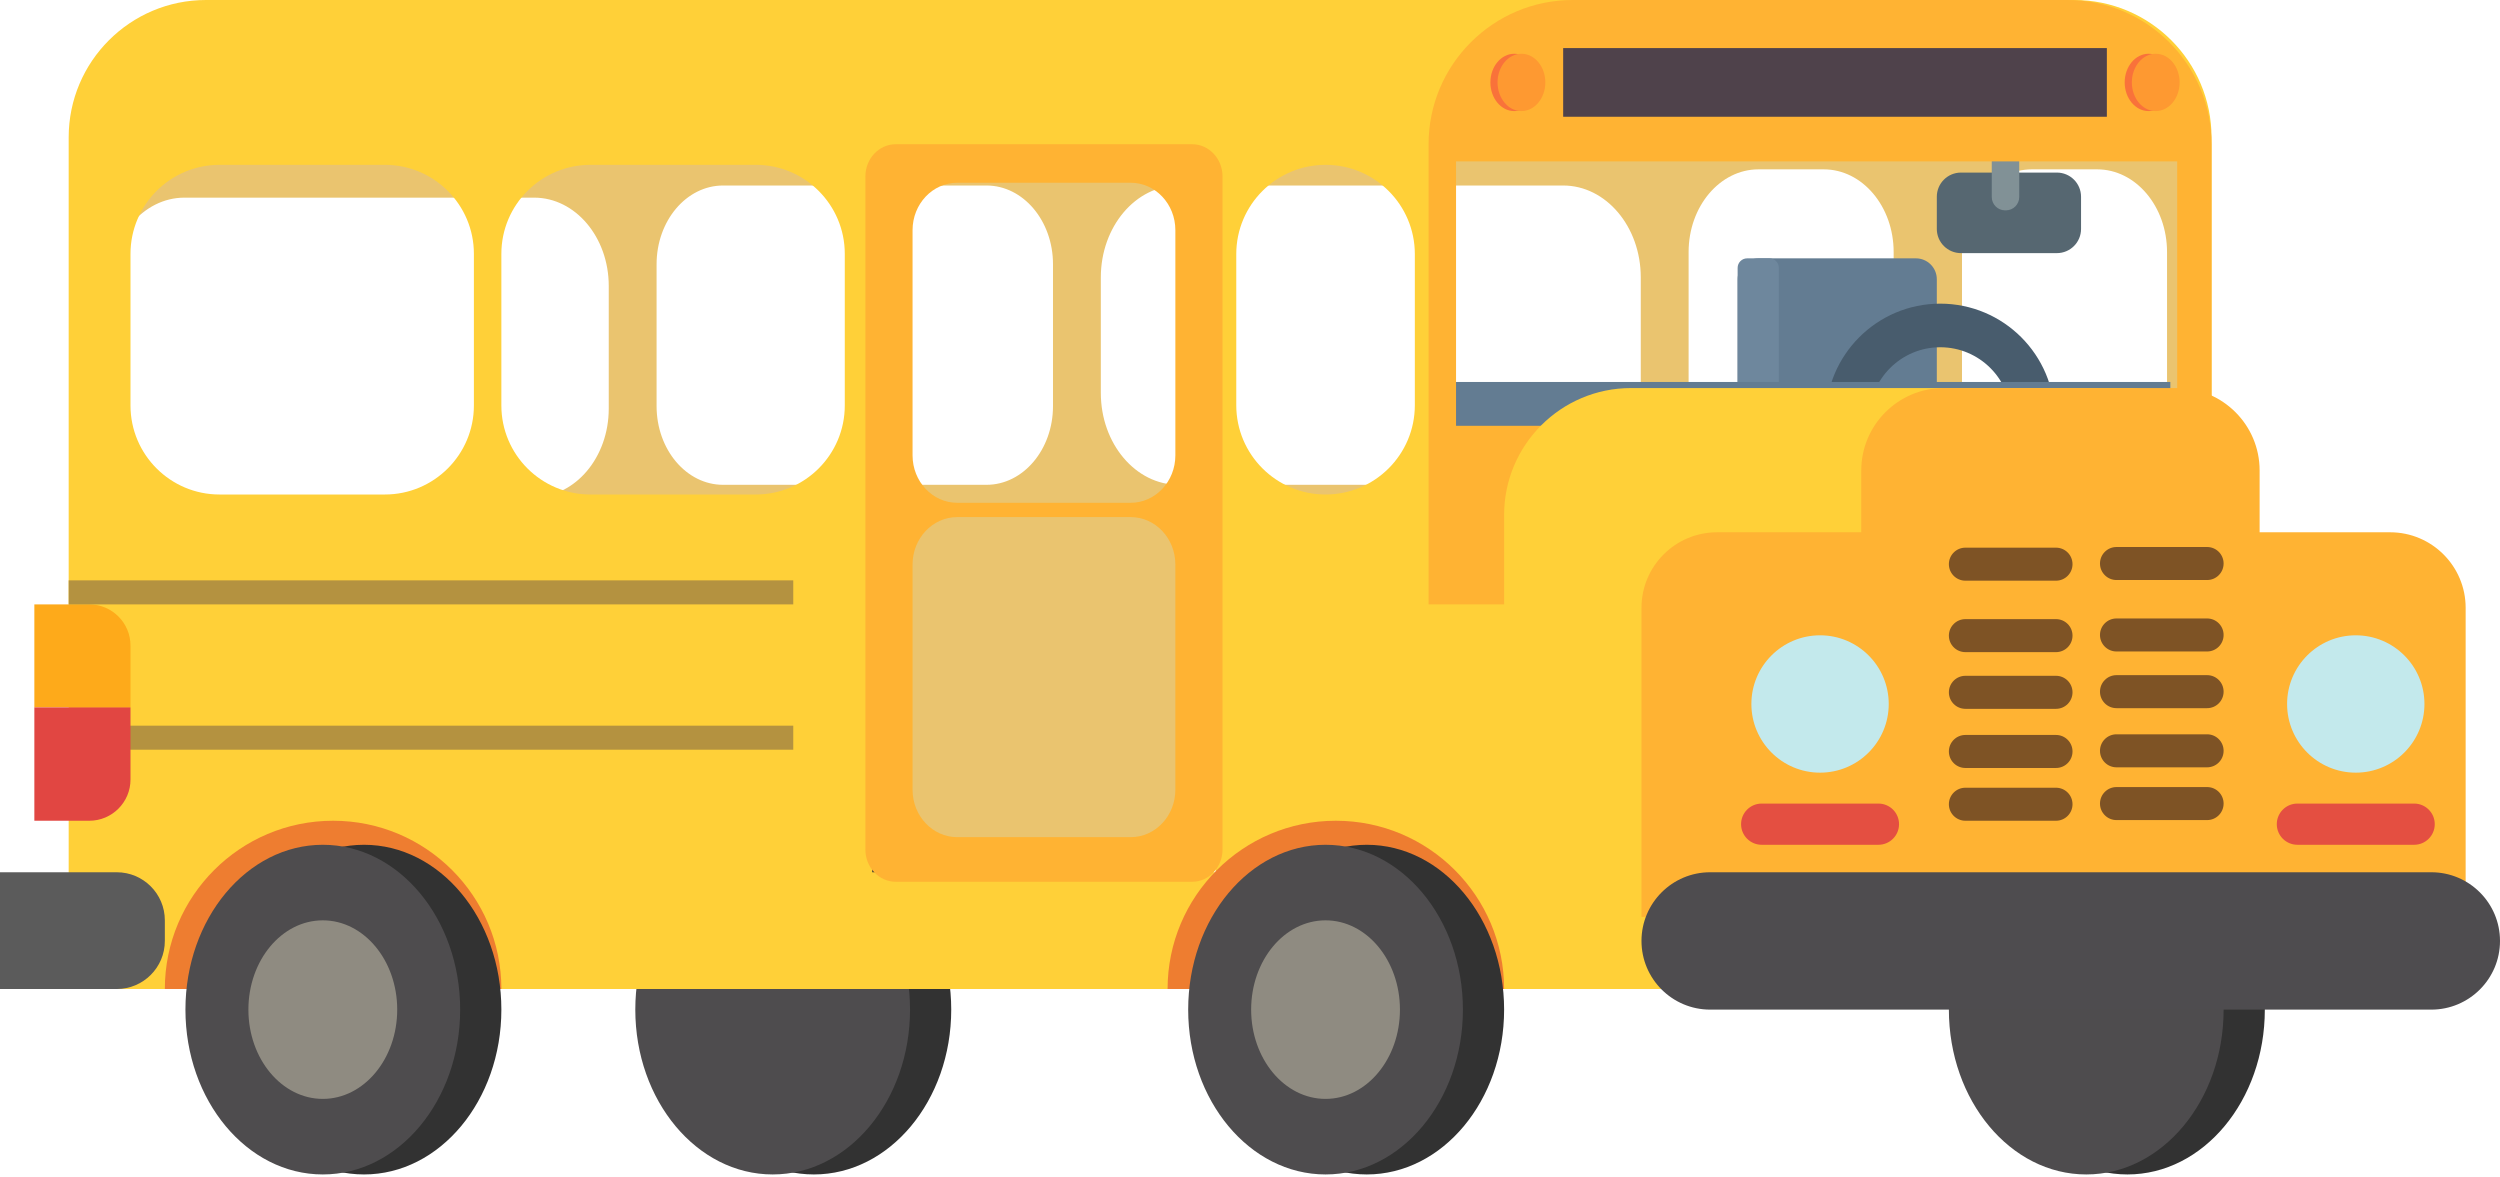 <svg width="172" height="81" viewBox="0 0 172 81" fill="none" xmlns="http://www.w3.org/2000/svg">
<path fill-rule="evenodd" clip-rule="evenodd" d="M6.615 8.033H150.972V58.121H6.615V8.033ZM12.688 13.598H36.749C39.582 13.598 41.882 16.32 41.882 19.673V28.115C41.882 31.468 39.582 34.19 36.749 34.19H12.688C9.855 34.19 7.556 31.468 7.556 28.115V19.673C7.556 16.32 9.855 13.598 12.688 13.598ZM49.748 12.763H67.871C70.396 12.763 72.446 15.19 72.446 18.178V27.941C72.446 30.929 70.396 33.355 67.871 33.355H49.748C47.223 33.355 45.173 30.929 45.173 27.941V18.178C45.173 15.19 47.223 12.763 49.748 12.763ZM81.077 12.763H107.546C110.492 12.763 112.885 15.595 112.885 19.082V27.036C112.885 30.524 110.492 33.355 107.546 33.355H81.077C78.13 33.355 75.737 30.524 75.737 27.036V19.082C75.737 15.595 78.13 12.763 81.077 12.763ZM130.283 17.341V49.926C130.283 53.067 128.129 55.617 125.475 55.617H120.984C118.331 55.617 116.176 53.067 116.176 49.926V17.341C116.176 14.2 118.331 11.651 120.984 11.651H125.475C128.129 11.651 130.283 14.2 130.283 17.341ZM149.092 17.341V49.926C149.092 53.067 146.937 55.617 144.284 55.617H139.793C137.139 55.617 134.985 53.067 134.985 49.926V17.341C134.985 14.2 137.139 11.651 139.793 11.651H144.284C146.937 11.651 149.092 14.2 149.092 17.341Z" fill="#EAC46F"/>
<path d="M136.918 69.462C136.918 63.202 141.153 58.121 146.369 58.121C151.585 58.121 155.82 63.202 155.82 69.462C155.82 75.721 151.585 80.802 146.369 80.802C141.153 80.802 136.918 75.721 136.918 69.462Z" fill="#323232"/>
<path d="M134.083 69.462C134.083 63.202 138.318 58.121 143.534 58.121C148.75 58.121 152.985 63.202 152.985 69.462C152.985 75.721 148.75 80.802 143.534 80.802C138.318 80.802 134.083 75.721 134.083 69.462Z" fill="#4E4C4E"/>
<path d="M46.544 69.462C46.544 63.202 50.779 58.121 55.995 58.121C61.21 58.121 65.445 63.202 65.445 69.462C65.445 75.721 61.21 80.802 55.995 80.802C50.779 80.802 46.544 75.721 46.544 69.462Z" fill="#323232"/>
<path d="M43.709 69.462C43.709 63.202 47.944 58.121 53.16 58.121C58.375 58.121 62.61 63.202 62.61 69.462C62.61 75.721 58.375 80.802 53.16 80.802C47.944 80.802 43.709 75.721 43.709 69.462Z" fill="#4E4C4E"/>
<path fill-rule="evenodd" clip-rule="evenodd" d="M14.176 0H142.703C147.919 0 152.154 4.235 152.154 9.451V68.044H4.725V9.451C4.725 4.235 8.96 0 14.176 0ZM15.102 11.341H26.48C29.86 11.341 32.604 14.085 32.604 17.465V27.898C32.604 31.278 29.86 34.022 26.48 34.022H15.102C11.722 34.022 8.978 31.278 8.978 27.898V17.465C8.978 14.085 11.722 11.341 15.102 11.341ZM40.618 11.341H51.997C55.377 11.341 58.121 14.085 58.121 17.465V27.898C58.121 31.278 55.377 34.022 51.997 34.022H40.618C37.238 34.022 34.494 31.278 34.494 27.898V17.465C34.494 14.085 37.238 11.341 40.618 11.341ZM91.198 11.341C94.588 11.341 97.341 14.093 97.341 17.483V27.879C97.341 31.27 94.588 34.022 91.198 34.022C87.807 34.022 85.055 31.27 85.055 27.879V17.483C85.055 14.093 87.807 11.341 91.198 11.341ZM60.011 11.341H83.637V60.011H60.011V11.341ZM99.231 9.923H150.972V31.187H99.231V9.923Z" fill="#FFD038"/>
<path d="M120.988 17.774H131.814C132.608 17.774 133.253 18.419 133.253 19.213V30.984C133.253 31.777 132.608 32.422 131.814 32.422H120.988C120.194 32.422 119.549 31.777 119.549 30.984V19.213C119.549 18.419 120.194 17.774 120.988 17.774Z" fill="#637C92"/>
<path d="M127.11 28.77C127.11 25.25 129.968 22.391 133.489 22.391C137.01 22.391 139.868 25.25 139.868 28.77C139.868 32.291 137.01 35.149 133.489 35.149C129.968 35.149 127.11 32.291 127.11 28.77Z" stroke="#485C6D" stroke-width="3" stroke-miterlimit="3" stroke-linecap="square"/>
<path d="M120.204 17.774H121.73C122.091 17.774 122.384 18.067 122.384 18.429V31.768C122.384 32.129 122.091 32.422 121.73 32.422H120.204C119.843 32.422 119.549 32.129 119.549 31.768V18.429C119.549 18.067 119.843 17.774 120.204 17.774Z" fill="#6E879D"/>
<path d="M149.319 26.28H99.703V35.73H149.319V26.28Z" fill="#637C92"/>
<path d="M134.916 11.873H141.513C142.431 11.873 143.176 12.617 143.176 13.535V15.752C143.176 16.67 142.431 17.415 141.513 17.415H134.916C133.998 17.415 133.253 16.67 133.253 15.752V13.535C133.253 12.617 133.998 11.873 134.916 11.873Z" fill="#566771"/>
<path d="M137.95 9.382H138.007C138.513 9.382 138.923 9.793 138.923 10.299V13.555C138.923 14.061 138.513 14.472 138.007 14.472H137.95C137.444 14.472 137.033 14.061 137.033 13.555V10.299C137.033 9.793 137.444 9.382 137.95 9.382Z" fill="#819196"/>
<path fill-rule="evenodd" clip-rule="evenodd" d="M108.209 0H142.231C147.707 0 152.154 4.446 152.154 9.923V41.582H98.286V9.923C98.286 4.446 102.732 0 108.209 0ZM100.176 11.104H149.791V29.297H100.176V11.104Z" fill="#FFB333"/>
<path d="M112.216 26.698H146.257C151.076 26.698 154.989 30.611 154.989 35.43V44.427C154.989 49.246 151.076 53.159 146.257 53.159H112.216C107.396 53.159 103.483 49.246 103.483 44.427V35.43C103.483 30.611 107.396 26.698 112.216 26.698Z" fill="#FFD038"/>
<path d="M128.055 36.621H118.132C115.263 36.621 112.934 38.95 112.934 41.819V63.082H169.637V41.819C169.637 38.95 167.308 36.621 164.44 36.621H155.462V32.368C155.462 29.238 152.921 26.698 149.791 26.698H133.725C130.596 26.698 128.055 29.238 128.055 32.368V36.621Z" fill="#FFB333"/>
<path d="M117.659 60.011H167.275C169.883 60.011 172 62.128 172 64.736C172 67.344 169.883 69.462 167.275 69.462H117.659C115.051 69.462 112.934 67.344 112.934 64.736C112.934 62.128 115.051 60.011 117.659 60.011Z" fill="#4E4C4F"/>
<path d="M120.495 48.434C120.495 45.826 122.612 43.709 125.22 43.709C127.828 43.709 129.945 45.826 129.945 48.434C129.945 51.042 127.828 53.159 125.22 53.159C122.612 53.159 120.495 51.042 120.495 48.434Z" fill="#C3E9EC"/>
<path d="M157.352 48.434C157.352 45.826 159.469 43.709 162.077 43.709C164.685 43.709 166.802 45.826 166.802 48.434C166.802 51.042 164.685 53.159 162.077 53.159C159.469 53.159 157.352 51.042 157.352 48.434Z" fill="#C3E9EC"/>
<path d="M121.203 55.286H129.236C130.019 55.286 130.654 55.921 130.654 56.703C130.654 57.486 130.019 58.121 129.236 58.121H121.203C120.421 58.121 119.786 57.486 119.786 56.703C119.786 55.921 120.421 55.286 121.203 55.286Z" fill="#E44F41"/>
<path d="M158.061 55.286H166.094C166.876 55.286 167.511 55.921 167.511 56.703C167.511 57.486 166.876 58.121 166.094 58.121H158.061C157.278 58.121 156.643 57.486 156.643 56.703C156.643 55.921 157.278 55.286 158.061 55.286Z" fill="#E44F41"/>
<path d="M34.495 68.044C34.495 61.654 29.307 56.467 22.918 56.467C16.528 56.467 11.341 61.654 11.341 68.044H34.495Z" fill="#EE7D30"/>
<path d="M103.483 68.044C103.483 61.654 98.296 56.467 91.906 56.467C85.517 56.467 80.33 61.654 80.33 68.044H103.483Z" fill="#EE7D30"/>
<path d="M15.593 69.462C15.593 63.202 19.828 58.121 25.044 58.121C30.26 58.121 34.494 63.202 34.494 69.462C34.494 75.721 30.26 80.802 25.044 80.802C19.828 80.802 15.593 75.721 15.593 69.462Z" fill="#323232"/>
<path d="M12.758 69.462C12.758 63.202 16.993 58.121 22.209 58.121C27.425 58.121 31.659 63.202 31.659 69.462C31.659 75.721 27.425 80.802 22.209 80.802C16.993 80.802 12.758 75.721 12.758 69.462Z" fill="#4E4C4E"/>
<path d="M17.09 69.462C17.09 66.071 19.384 63.319 22.209 63.319C25.034 63.319 27.328 66.071 27.328 69.462C27.328 72.852 25.034 75.604 22.209 75.604C19.384 75.604 17.09 72.852 17.09 69.462Z" fill="#8F8B81"/>
<path d="M84.582 69.462C84.582 63.202 88.817 58.121 94.033 58.121C99.248 58.121 103.483 63.202 103.483 69.462C103.483 75.721 99.248 80.802 94.033 80.802C88.817 80.802 84.582 75.721 84.582 69.462Z" fill="#323232"/>
<path d="M81.747 69.462C81.747 63.202 85.982 58.121 91.198 58.121C96.413 58.121 100.648 63.202 100.648 69.462C100.648 75.721 96.413 80.802 91.198 80.802C85.982 80.802 81.747 75.721 81.747 69.462Z" fill="#4E4C4E"/>
<path d="M86.079 69.462C86.079 66.071 88.372 63.319 91.198 63.319C94.023 63.319 96.316 66.071 96.316 69.462C96.316 72.852 94.023 75.604 91.198 75.604C88.372 75.604 86.079 72.852 86.079 69.462Z" fill="#8F8B81"/>
<path d="M105.826 5.67C105.826 4.582 105.089 3.698 104.182 3.698C103.275 3.698 102.539 4.582 102.539 5.67C102.539 6.759 103.275 7.643 104.182 7.643C105.089 7.643 105.826 6.759 105.826 5.67Z" fill="#F9723A"/>
<path d="M106.319 5.67C106.319 4.582 105.582 3.698 104.675 3.698C103.768 3.698 103.031 4.582 103.031 5.67C103.031 6.759 103.768 7.643 104.675 7.643C105.582 7.643 106.319 6.759 106.319 5.67Z" fill="#FE9931"/>
<path d="M149.466 5.67C149.466 4.582 148.729 3.698 147.822 3.698C146.915 3.698 146.178 4.582 146.178 5.67C146.178 6.759 146.915 7.643 147.822 7.643C148.729 7.643 149.466 6.759 149.466 5.67Z" fill="#F9723A"/>
<path d="M149.958 5.67C149.958 4.582 149.222 3.698 148.315 3.698C147.408 3.698 146.671 4.582 146.671 5.67C146.671 6.759 147.408 7.643 148.315 7.643C149.222 7.643 149.958 6.759 149.958 5.67Z" fill="#FE9931"/>
<path fill-rule="evenodd" clip-rule="evenodd" d="M61.627 9.923H82.021C83.174 9.923 84.11 10.916 84.11 12.139V58.449C84.11 59.673 83.174 60.666 82.021 60.666H61.627C60.475 60.666 59.539 59.673 59.539 58.449V12.139C59.539 10.916 60.475 9.923 61.627 9.923ZM65.858 12.573H77.791C79.487 12.573 80.865 14.034 80.865 15.834V31.331C80.865 33.131 79.487 34.592 77.791 34.592H65.858C64.161 34.592 62.784 33.131 62.784 31.331V15.834C62.784 14.034 64.161 12.573 65.858 12.573ZM65.858 35.576H77.791C79.487 35.576 80.865 37.038 80.865 38.837V54.334C80.865 56.134 79.487 57.596 77.791 57.596H65.858C64.161 57.596 62.784 56.134 62.784 54.334V38.837C62.784 37.038 64.161 35.576 65.858 35.576Z" fill="#FFB333"/>
<path d="M54.577 49.926H4.725V51.58H54.577V49.926Z" fill="#B49240"/>
<path d="M0 60.011H8.033C9.858 60.011 11.341 61.493 11.341 63.319V64.736C11.341 66.562 9.858 68.044 8.033 68.044H0V60.011Z" fill="#5B5B5B"/>
<path d="M2.363 48.67V41.582H6.143C7.708 41.582 8.978 42.853 8.978 44.418V48.67H2.363Z" fill="#FEAA1A"/>
<path d="M2.363 48.67V56.467H6.143C7.708 56.467 8.978 55.196 8.978 53.632V48.67H2.363Z" fill="#E14642"/>
<path d="M54.577 39.929H4.725V41.582H54.577V39.929Z" fill="#B49240"/>
<path d="M144.952 3.308H107.546V8.033H144.952V3.308Z" fill="#4F424B"/>
<path d="M135.219 37.679H141.453C142.08 37.679 142.589 38.188 142.589 38.815C142.589 39.442 142.08 39.951 141.453 39.951H135.219C134.592 39.951 134.083 39.442 134.083 38.815C134.083 38.188 134.592 37.679 135.219 37.679Z" fill="#7E5325"/>
<path d="M145.615 37.634H151.849C152.476 37.634 152.984 38.143 152.984 38.77C152.984 39.397 152.476 39.906 151.849 39.906H145.615C144.988 39.906 144.479 39.397 144.479 38.77C144.479 38.143 144.988 37.634 145.615 37.634Z" fill="#7E5325"/>
<path d="M135.219 42.596H141.453C142.08 42.596 142.589 43.105 142.589 43.731C142.589 44.359 142.08 44.867 141.453 44.867H135.219C134.592 44.867 134.083 44.359 134.083 43.731C134.083 43.105 134.592 42.596 135.219 42.596Z" fill="#7E5325"/>
<path d="M145.615 42.55H151.849C152.476 42.55 152.984 43.059 152.984 43.686C152.984 44.313 152.476 44.822 151.849 44.822H145.615C144.988 44.822 144.479 44.313 144.479 43.686C144.479 43.059 144.988 42.55 145.615 42.55Z" fill="#7E5325"/>
<path d="M135.219 46.495H141.453C142.08 46.495 142.589 47.005 142.589 47.632C142.589 48.259 142.08 48.768 141.453 48.768H135.219C134.592 48.768 134.083 48.259 134.083 47.632C134.083 47.005 134.592 46.495 135.219 46.495Z" fill="#7E5325"/>
<path d="M145.615 46.45H151.849C152.476 46.45 152.984 46.959 152.984 47.586C152.984 48.213 152.476 48.722 151.849 48.722H145.615C144.988 48.722 144.479 48.213 144.479 47.586C144.479 46.959 144.988 46.45 145.615 46.45Z" fill="#7E5325"/>
<path d="M135.219 50.565H141.453C142.08 50.565 142.589 51.074 142.589 51.701C142.589 52.328 142.08 52.837 141.453 52.837H135.219C134.592 52.837 134.083 52.328 134.083 51.701C134.083 51.074 134.592 50.565 135.219 50.565Z" fill="#7E5325"/>
<path d="M145.615 50.52H151.849C152.476 50.52 152.984 51.029 152.984 51.656C152.984 52.283 152.476 52.792 151.849 52.792H145.615C144.988 52.792 144.479 52.283 144.479 51.656C144.479 51.029 144.988 50.52 145.615 50.52Z" fill="#7E5325"/>
<path d="M135.219 54.195H141.453C142.08 54.195 142.589 54.704 142.589 55.331C142.589 55.958 142.08 56.467 141.453 56.467H135.219C134.592 56.467 134.083 55.958 134.083 55.331C134.083 54.704 134.592 54.195 135.219 54.195Z" fill="#7E5325"/>
<path d="M145.615 54.15H151.849C152.476 54.15 152.984 54.659 152.984 55.286C152.984 55.913 152.476 56.422 151.849 56.422H145.615C144.988 56.422 144.479 55.913 144.479 55.286C144.479 54.659 144.988 54.15 145.615 54.15Z" fill="#7E5325"/>
</svg>
